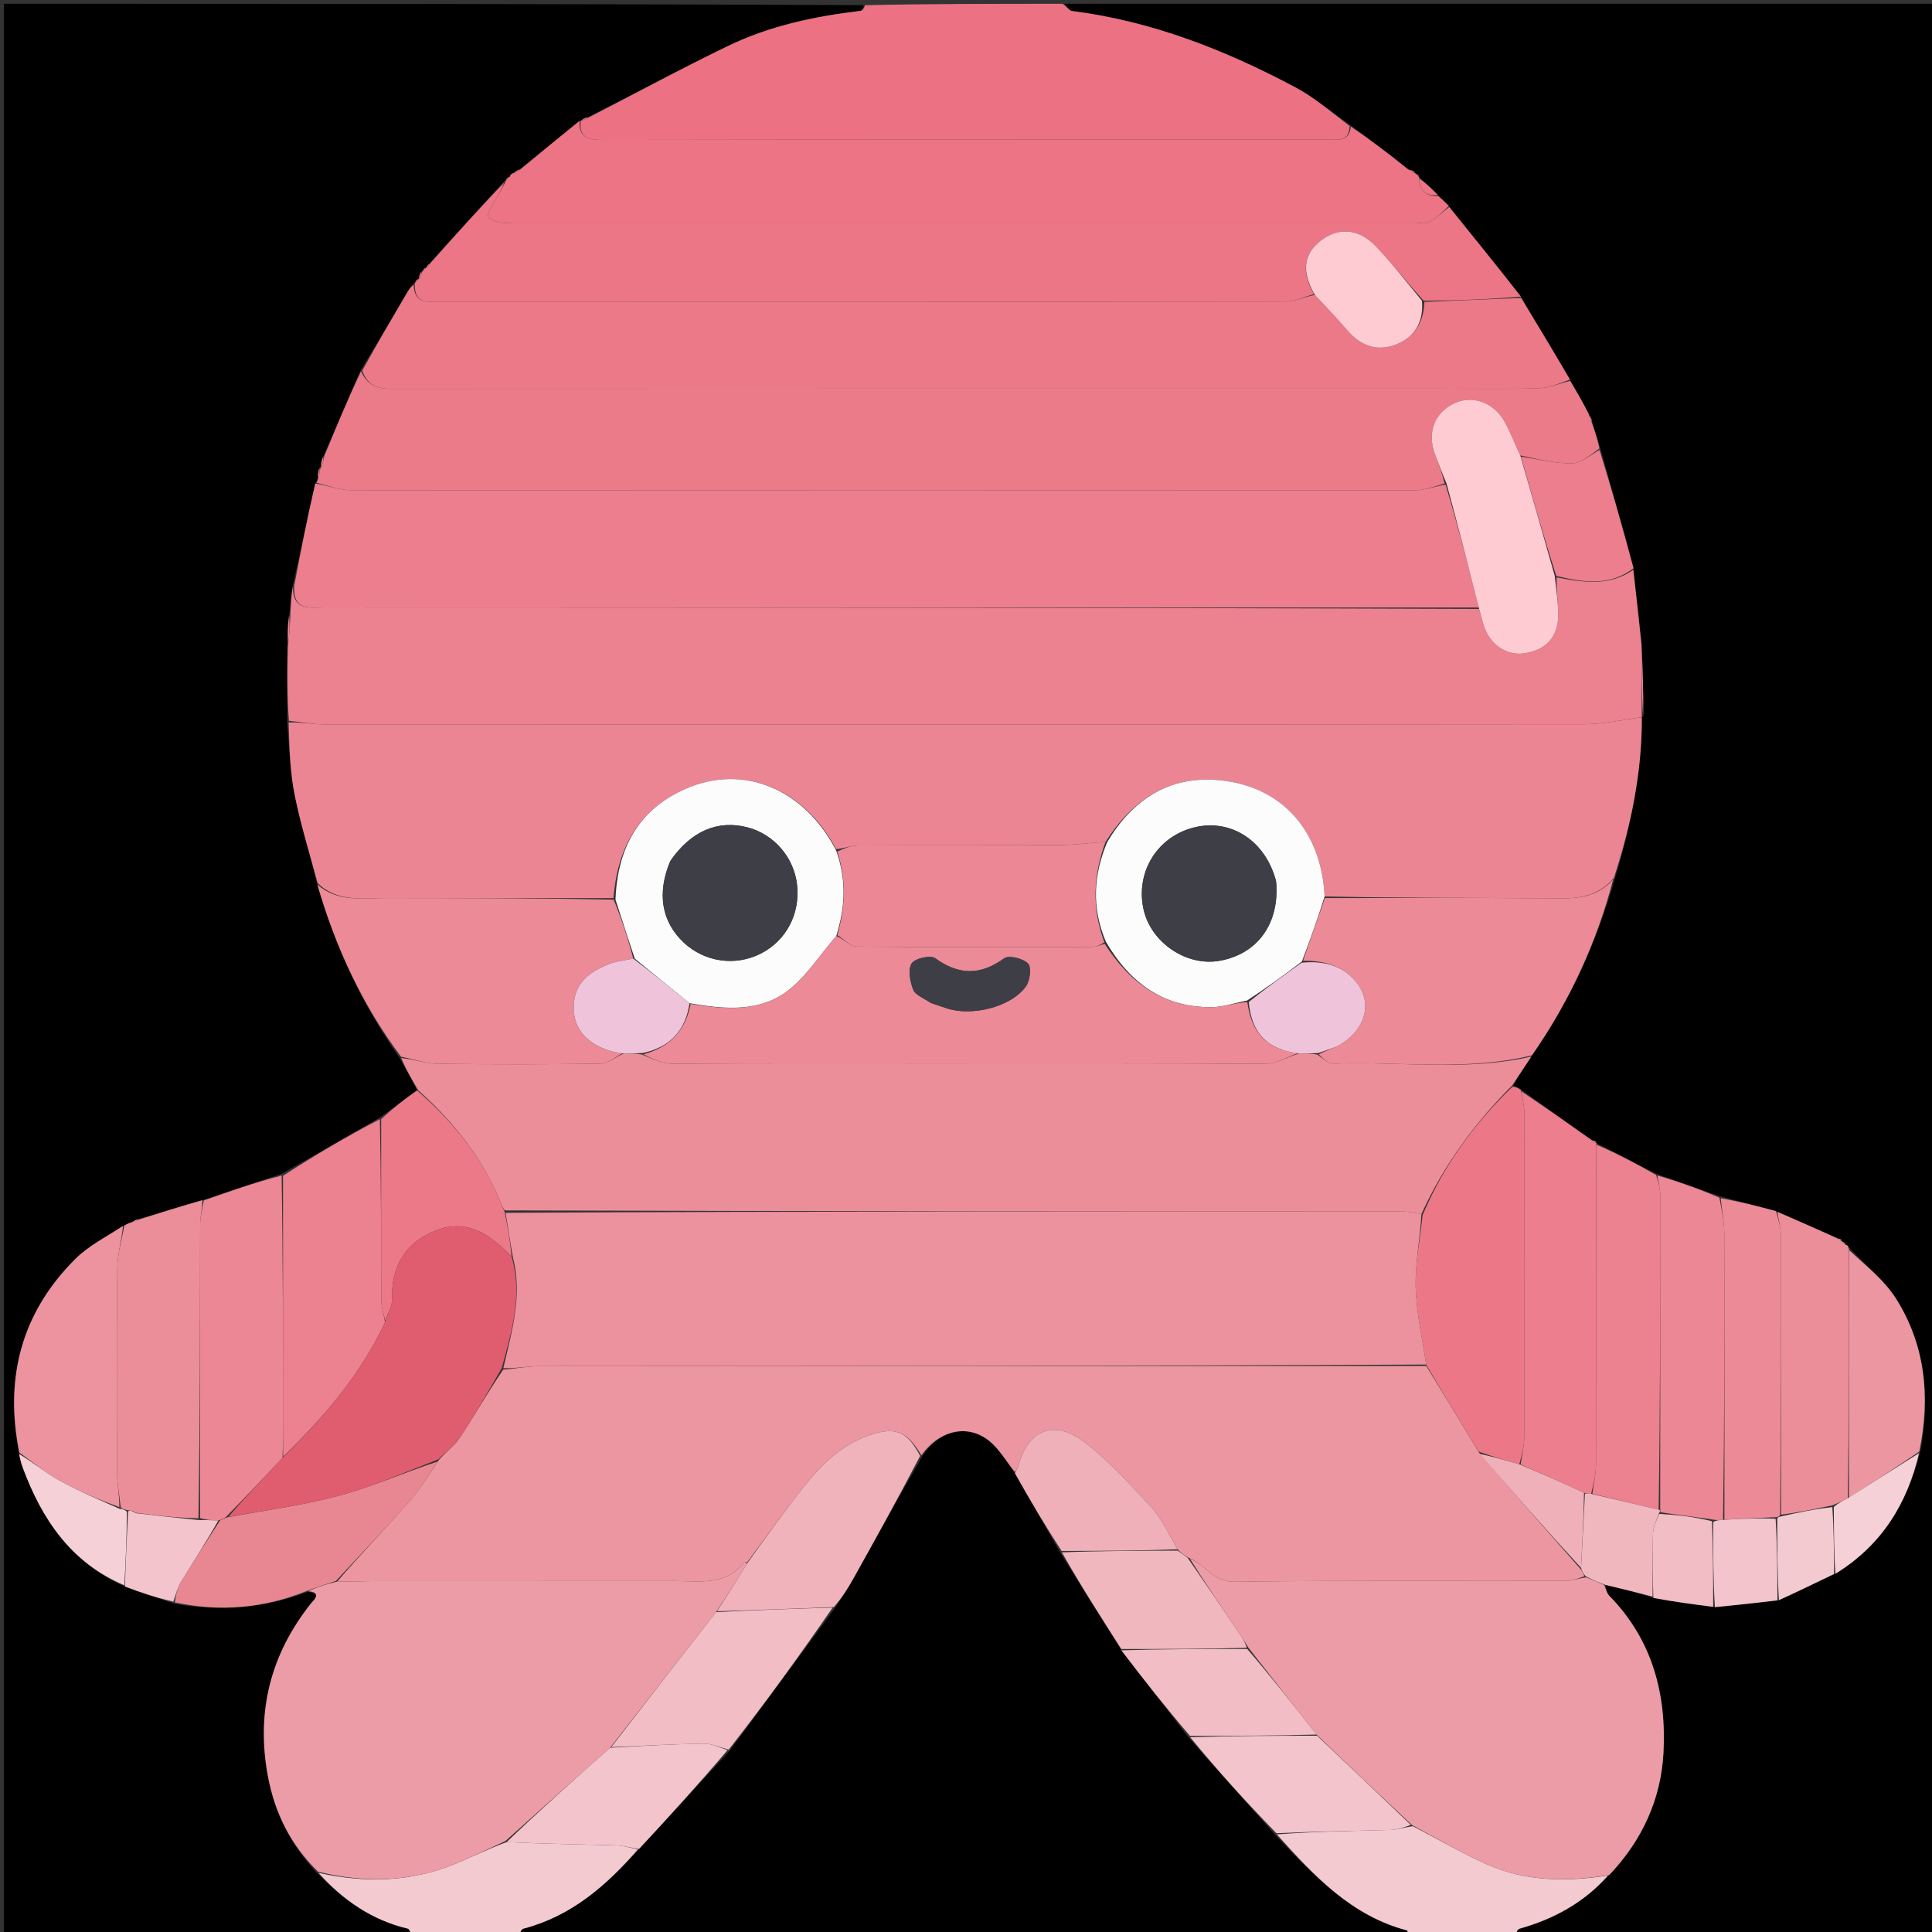 <svg version="1.1" id="Layer_1" xmlns="http://www.w3.org/2000/svg" xmlns:xlink="http://www.w3.org/1999/xlink" x="0px" y="0px"
	 width="100%" viewBox="0 0 512 512" enable-background="new 0 0 512 512" xml:space="preserve">
<rect x="0" y="0" width="512" height="512" fill="#333333" stroke="none"/>
<path fill="#000000" opacity="1" stroke="none" 
	d="
M282,1 
	C358.961,1 435.921,1 512.94,1 
	C512.94,171.667 512.94,342.333 512.94,513 
	C476.233,513 439.585,513 402.148,512.687 
	C401.826,511.938 402.223,511.255 402.77,511.101 
	C411.849,508.537 419.821,504.164 426.456,496.906 
	C435.226,487.695 440.172,476.755 440.832,464.586 
	C441.676,449.036 437.912,434.546 426.509,422.927 
	C425.799,422.203 425.571,421.007 425.504,420.023 
	C429.914,421.049 433.937,422.082 438.155,423.463 
	C443.569,424.485 448.787,425.158 454.463,425.905 
	C460.295,425.356 465.67,424.735 471.434,424.06 
	C476.564,421.711 481.303,419.414 486.4,417.06 
	C498.722,409.494 505.47,398.386 508.942,384.542 
	C511.628,370.02 510.182,356.401 502.484,344.185 
	C499.3,339.131 494.254,335.25 489.998,330.611 
	C489.764,330.098 489.506,329.949 489.064,329.685 
	C488.657,329.239 488.353,329.049 488.05,328.901 
	C488.051,328.943 488.134,328.928 488.042,328.671 
	C487.633,328.315 487.316,328.217 486.675,327.969 
	C481.238,325.594 476.125,323.369 470.656,320.967 
	C465.533,319.576 460.766,318.362 455.654,316.977 
	C449.878,314.919 444.446,313.03 438.683,310.988 
	C433.264,308.184 428.175,305.532 423.063,302.92 
	C423.04,302.96 423.127,302.93 423.037,302.677 
	C422.636,302.325 422.325,302.226 421.692,301.984 
	C415.262,297.509 409.152,293.177 402.93,288.572 
	C402.246,288.185 401.676,288.071 401.064,287.605 
	C402.624,284.834 404.227,282.416 405.985,279.679 
	C416.074,265.172 423.171,249.653 428.019,232.646 
	C432.3,218.519 435.161,204.544 435.079,190.076 
	C435.056,190.062 435.076,190.112 435.451,189.882 
	C435.569,183.386 435.312,177.119 435.031,170.402 
	C434.283,163.635 433.558,157.319 432.906,150.59 
	C430.002,139.749 427.025,129.322 424.027,118.516 
	C423.285,116.085 422.564,114.033 421.918,111.66 
	C421.682,110.841 421.371,110.343 421.035,109.488 
	C419.377,106.405 417.743,103.679 416.057,100.587 
	C411.708,93.132 407.411,86.045 403.061,78.603 
	C396.688,70.451 390.369,62.653 383.942,54.573 
	C382.935,53.509 382.038,52.726 381.006,51.641 
	C379.277,49.859 377.682,48.378 376.059,46.933 
	C376.032,46.97 376.12,46.944 376.032,46.689 
	C375.648,46.241 375.353,46.048 375.051,45.895 
	C375.044,45.935 375.121,45.909 374.991,45.617 
	C374.253,45.173 373.644,45.021 372.878,44.565 
	C367.815,40.563 362.907,36.865 357.679,33.013 
	C352.678,29.587 348.275,25.794 343.271,23.132 
	C324.657,13.234 305.21,5.592 284.089,2.912 
	C283.324,2.814 282.693,1.661 282,1 
z"/>
<path fill="#000000" opacity="1" stroke="none" 
	d="
M109,513 
	C73.019,513 37.037,513 1.028,513 
	C1.028,342.44 1.028,171.88 1.028,1 
	C76.687,1 152.375,1 228.794,1.371 
	C229.016,2.136 228.542,2.819 227.994,2.885 
	C215.914,4.319 204.057,6.818 193.075,12.116 
	C180.562,18.153 168.333,24.782 155.669,31.081 
	C154.864,31.31 154.372,31.61 153.927,31.942 
	C153.975,31.974 153.91,31.878 153.596,32.021 
	C148.171,36.396 143.061,40.628 137.637,44.912 
	C136.841,45.278 136.36,45.59 135.918,45.923 
	C135.958,45.943 135.933,45.858 135.683,45.956 
	C135.246,46.352 135.061,46.649 134.913,46.95 
	C134.951,46.953 134.943,46.878 134.688,46.966 
	C134.246,47.351 134.06,47.648 133.904,47.949 
	C133.936,47.952 133.89,47.908 133.584,48.042 
	C126.834,55.403 120.391,62.632 113.694,69.957 
	C113.251,70.353 113.062,70.653 112.913,70.954 
	C112.953,70.956 112.947,70.876 112.692,70.966 
	C112.246,71.353 112.055,71.65 111.903,71.953 
	C111.942,71.96 111.919,71.884 111.63,72.016 
	C111.185,72.753 111.028,73.358 110.913,73.964 
	C110.954,73.966 110.949,73.884 110.694,73.972 
	C110.254,74.357 110.069,74.654 109.914,74.954 
	C109.945,74.958 109.902,74.915 109.59,75.071 
	C108.787,76.048 108.288,76.863 107.804,77.687 
	C103.849,84.411 99.897,91.136 95.622,98.029 
	C92.183,105.753 89.066,113.308 85.634,121.028 
	C85.166,122.12 85.014,123.047 84.9,123.972 
	C84.938,123.971 84.925,123.895 84.61,124.054 
	C84.249,125.133 84.203,126.051 84.08,127.213 
	C83.96,127.62 83.918,127.784 83.541,128.139 
	C81.456,137.178 79.705,146.027 77.595,155.09 
	C77.144,157.834 77.053,160.364 76.604,163.113 
	C76.216,165.879 76.186,168.424 76.084,171.435 
	C76.059,178.266 76.105,184.632 76.08,191.439 
	C76.669,198.182 76.864,204.576 78.106,210.759 
	C79.68,218.596 82.105,226.262 84.09,234.393 
	C88.92,251.022 95.94,266.235 105.93,280.394 
	C107.609,283.487 109.237,286.225 110.516,288.968 
	C107.119,291.358 104.072,293.741 100.676,296.143 
	C91.887,301.153 83.448,306.146 74.63,311.072 
	C67.499,313.38 60.746,315.756 53.597,318.068 
	C47.796,319.716 42.392,321.428 36.668,323.069 
	C35.847,323.314 35.347,323.629 34.552,323.954 
	C33.818,324.252 33.38,324.54 32.581,324.896 
	C28.124,327.805 23.504,330.118 20.022,333.578 
	C5.649,347.859 1.138,365.225 5.071,385.338 
	C5.343,386.791 5.632,387.868 6.017,388.909 
	C11.112,402.666 18.842,414.154 33.117,420.452 
	C37.486,422.126 41.698,423.47 46.301,425.011 
	C58.45,427.199 69.916,426.225 81.399,421.903 
	C85.661,422.001 82.863,424.353 82.452,424.87 
	C71.696,438.395 67.842,453.598 70.976,470.59 
	C72.774,480.337 76.957,488.865 83.993,496.338 
	C90.886,503.526 98.551,508.874 108.115,511.125 
	C108.534,511.224 108.71,512.352 109,513 
z"/>
<path fill="#000000" opacity="1" stroke="none" 
	d="
M373,513 
	C294.979,513 216.958,513 138.15,512.694 
	C137.827,511.946 138.223,511.242 138.766,511.1 
	C151.425,507.788 160.732,499.67 169.361,489.983 
	C177.466,481.273 185.257,472.69 193.369,463.975 
	C202.835,451.244 211.981,438.646 221.448,425.903 
	C223.233,423.287 224.753,420.845 226.154,418.337 
	C232.16,407.584 238.13,396.811 244.438,385.911 
	C249.082,378.801 256.548,377.383 262.118,381.83 
	C264.835,383.999 266.671,387.271 268.958,390.411 
	C272.967,397.532 276.924,404.285 280.94,411.403 
	C286.385,420.18 291.771,428.592 297.174,437.35 
	C303.088,445.142 308.986,452.59 314.938,460.39 
	C322.644,469.197 330.297,477.65 338.074,486.413 
	C348.245,497.14 358.161,507.74 372.924,511.596 
	C373.062,511.632 372.979,512.513 373,513 
z"/>
<path fill="#EC7283" opacity="1" stroke="none" 
	d="
M155.981,31.153 
	C168.333,24.782 180.562,18.153 193.075,12.116 
	C204.057,6.818 215.914,4.319 227.994,2.885 
	C228.542,2.819 229.016,2.136 229.263,1.371 
	C246.354,1 263.708,1 281.531,1 
	C282.693,1.661 283.324,2.814 284.089,2.912 
	C305.21,5.592 324.657,13.234 343.271,23.132 
	C348.275,25.794 352.678,29.587 357.66,33.404 
	C357.495,37.712 354.571,36.978 352.199,36.979 
	C287.944,37.005 223.689,36.968 159.435,37.077 
	C155.456,37.083 153.393,36.13 153.91,31.878 
	C153.91,31.878 153.975,31.974 154.219,31.942 
	C154.969,31.658 155.475,31.406 155.981,31.153 
z"/>
<path fill="#F4CAD1" opacity="1" stroke="none" 
	d="
M373.469,513 
	C372.979,512.513 373.062,511.632 372.924,511.596 
	C358.161,507.74 348.245,497.14 338.385,486.129 
	C348.511,485.357 358.452,485.23 368.388,484.955 
	C370.285,484.902 372.167,484.263 374.399,483.967 
	C381.166,487.412 387.435,491.133 394.048,494.081 
	C404.325,498.663 415.195,498.702 426.138,497.027 
	C419.821,504.164 411.849,508.537 402.77,511.101 
	C402.223,511.255 401.826,511.938 401.68,512.687 
	C392.646,513 383.292,513 373.469,513 
z"/>
<path fill="#F4CAD1" opacity="1" stroke="none" 
	d="
M169.048,490.11 
	C160.732,499.67 151.425,507.788 138.766,511.1 
	C138.223,511.242 137.827,511.946 137.681,512.694 
	C128.646,513 119.292,513 109.469,513 
	C108.71,512.352 108.534,511.224 108.115,511.125 
	C98.551,508.874 90.886,503.526 84.419,496.329 
	C96.967,499.106 109.044,498.746 120.813,493.881 
	C125.255,492.044 129.568,489.896 134.255,488.179 
	C144.174,488.645 153.78,488.769 163.383,489.045 
	C165.28,489.1 167.16,489.74 169.048,490.11 
z"/>
<path fill="#EC8593" opacity="1" stroke="none" 
	d="
M84.163,234.001 
	C82.105,226.262 79.68,218.596 78.106,210.759 
	C76.864,204.576 76.669,198.182 76.492,191.459 
	C79.932,191.359 82.889,191.958 85.846,191.96 
	C197.216,192.007 308.585,192.025 419.954,191.919 
	C425.004,191.914 430.053,190.727 435.102,190.091 
	C435.161,204.544 432.3,218.519 427.682,232.704 
	C422.672,238.497 416.595,238.112 410.401,238.061 
	C390.634,237.896 370.864,237.997 351.038,237.572 
	C350.182,220.161 339.731,208.31 323.081,206.759 
	C309.831,205.525 300.117,211.892 292.979,223.122 
	C288.575,223.396 284.628,223.938 280.678,223.959 
	C262.92,224.053 245.161,223.962 227.403,224.056 
	C225.539,224.066 223.678,224.854 221.563,225.04 
	C213.101,208.915 196.866,202.344 181.629,209.073 
	C169.193,214.566 163.635,224.76 162.567,238.002 
	C142.171,238.001 122.246,238.017 102.321,237.991 
	C95.99,237.982 89.375,239.15 84.163,234.001 
z"/>
<path fill="#EC8190" opacity="1" stroke="none" 
	d="
M435.079,190.076 
	C430.053,190.727 425.004,191.914 419.954,191.919 
	C308.585,192.025 197.216,192.007 85.846,191.96 
	C82.889,191.958 79.932,191.359 76.563,191.018 
	C76.105,184.632 76.059,178.266 76.314,171.114 
	C76.732,167.849 76.847,165.372 76.962,162.894 
	C77.053,160.364 77.144,157.834 77.607,155.511 
	C77.603,161.964 82.177,160.976 85.864,160.977 
	C187.886,161.005 289.909,160.998 391.993,161.372 
	C392.417,163.013 392.776,164.28 393.143,165.544 
	C394.611,170.597 399.095,173.809 403.779,173.166 
	C409.699,172.353 413.007,168.776 412.952,162.827 
	C412.922,159.547 412.413,156.272 412.533,153.015 
	C419.783,154.387 426.586,155.407 432.833,151.002 
	C433.558,157.319 434.283,163.635 435.015,170.88 
	C435.041,177.91 435.058,184.011 435.076,190.112 
	C435.076,190.112 435.056,190.062 435.079,190.076 
z"/>
<path fill="#EC8E9A" opacity="1" stroke="none" 
	d="
M110.865,288.962 
	C109.237,286.225 107.609,283.487 106.337,280.397 
	C109.761,280.695 112.822,281.867 115.898,281.909 
	C130.367,282.109 144.842,282.104 159.31,281.87 
	C161.219,281.839 163.099,280.073 165.307,279.198 
	C167.083,279.226 168.545,279.167 170.11,279.462 
	C172.826,280.543 175.434,281.885 178.052,281.904 
	C200.998,282.07 223.947,282 246.895,282 
	C276.494,282 306.094,282.077 335.692,281.874 
	C338.466,281.855 341.227,280.068 344.307,279.192 
	C346.082,279.227 347.545,279.173 349.108,279.477 
	C350.612,280.549 352.041,281.926 353.417,281.875 
	C370.888,281.232 388.485,283.964 405.83,279.998 
	C404.227,282.416 402.624,284.834 400.726,287.676 
	C390.497,297.934 382.46,309.078 376.688,321.739 
	C374.561,321.314 372.753,321.02 370.945,321.02 
	C291.957,320.999 212.969,321.003 133.733,320.763 
	C133.293,320.069 133.095,319.619 132.909,319.165 
	C128.048,307.282 120.414,297.423 110.865,288.962 
z"/>
<path fill="#EC7B8A" opacity="1" stroke="none" 
	d="
M85.949,120.864 
	C89.066,113.308 92.183,105.753 95.685,98.397 
	C97.369,102.087 99.988,103.044 103.543,103.042 
	C196.122,102.988 288.701,103 381.279,103 
	C390.031,103 398.787,103.165 407.531,102.906 
	C410.408,102.821 413.251,101.635 416.11,100.953 
	C417.743,103.679 419.377,106.405 421.042,109.785 
	C421.331,110.952 421.587,111.467 421.843,111.981 
	C422.564,114.033 423.285,116.085 423.855,118.838 
	C421.322,120.693 418.946,122.782 416.556,122.798 
	C412.063,122.829 407.563,121.663 402.883,120.691 
	C401.399,117.516 400.273,114.549 398.757,111.796 
	C395.859,106.535 390.051,104.561 385.2,106.962 
	C380.069,109.502 378.154,114.749 380.292,120.416 
	C381.223,122.883 382.157,125.349 382.839,128.124 
	C380.052,128.955 377.516,129.932 374.979,129.934 
	C280.968,130.012 186.956,130.019 92.944,129.914 
	C89.921,129.91 86.899,128.632 83.876,127.949 
	C83.918,127.784 83.96,127.62 84.292,126.963 
	C84.696,125.611 84.81,124.753 84.925,123.895 
	C84.925,123.895 84.938,123.971 85.17,123.753 
	C85.584,122.644 85.767,121.754 85.949,120.864 
z"/>
<path fill="#EC7988" opacity="1" stroke="none" 
	d="
M416.057,100.587 
	C413.251,101.635 410.408,102.821 407.531,102.906 
	C398.787,103.165 390.031,103 381.279,103 
	C288.701,103 196.122,102.988 103.543,103.042 
	C99.988,103.044 97.369,102.087 96.007,98.229 
	C99.897,91.136 103.849,84.411 107.804,77.687 
	C108.288,76.863 108.787,76.048 109.62,75.486 
	C109.798,80.371 113.054,80.007 116.123,80.006 
	C190.995,79.998 265.867,80.02 340.738,79.914 
	C343.229,79.91 345.719,78.632 348.454,78.159 
	C351.482,81.415 354.349,84.388 357.029,87.522 
	C360.531,91.618 364.864,93.257 369.883,91.334 
	C374.855,89.429 377.314,85.468 377.46,80 
	C386.325,79.653 394.72,79.305 403.115,78.957 
	C407.411,86.045 411.708,93.132 416.057,100.587 
z"/>
<path fill="#EC9CA7" opacity="1" stroke="none" 
	d="
M426.456,496.906 
	C415.195,498.702 404.325,498.663 394.048,494.081 
	C387.435,491.133 381.166,487.412 374.226,483.685 
	C365.484,475.547 357.26,467.763 348.89,459.672 
	C342.833,451.91 336.921,444.453 330.867,436.686 
	C330.002,435.271 329.293,434.156 328.553,433.062 
	C324.031,426.376 319.502,419.694 315.321,413.056 
	C319.639,414.729 321.514,419.262 327.059,419.186 
	C356.32,418.789 385.588,419.018 414.854,418.955 
	C416.588,418.951 418.32,418.297 420.395,418.005 
	C422.198,418.72 423.658,419.375 425.118,420.03 
	C425.571,421.007 425.799,422.203 426.509,422.927 
	C437.912,434.546 441.676,449.036 440.832,464.586 
	C440.172,476.755 435.226,487.695 426.456,496.906 
z"/>
<path fill="#EC7686" opacity="1" stroke="none" 
	d="
M403.061,78.603 
	C394.72,79.305 386.325,79.653 377.296,79.698 
	C372.64,74.64 368.843,69.667 364.534,65.186 
	C359.977,60.449 354.489,60.204 349.882,63.874 
	C345.42,67.429 344.874,72.023 348.209,77.948 
	C345.719,78.632 343.229,79.91 340.738,79.914 
	C265.867,80.02 190.995,79.998 116.123,80.006 
	C113.054,80.007 109.798,80.371 109.931,75.329 
	C109.902,74.915 109.945,74.958 110.143,74.833 
	C110.544,74.433 110.747,74.159 110.949,73.884 
	C110.949,73.884 110.954,73.966 111.165,73.785 
	C111.557,73.03 111.738,72.457 111.919,71.884 
	C111.919,71.884 111.942,71.96 112.136,71.834 
	C112.536,71.43 112.742,71.153 112.947,70.876 
	C112.947,70.876 112.953,70.956 113.145,70.829 
	C113.541,70.421 113.744,70.141 113.948,69.86 
	C120.391,62.632 126.834,55.403 133.603,48.417 
	C132.847,50.415 131.706,52.136 130.706,53.936 
	C130.096,55.034 129.152,56.389 129.395,57.373 
	C129.579,58.121 131.35,58.662 132.5,58.935 
	C133.604,59.198 134.818,59 135.984,59 
	C215.75,59 295.515,59 375.281,59 
	C376.447,59 377.852,59.413 378.729,58.909 
	C380.645,57.805 382.293,56.235 384.051,54.855 
	C390.369,62.653 396.688,70.451 403.061,78.603 
z"/>
<path fill="#EC7485" opacity="1" stroke="none" 
	d="
M383.942,54.573 
	C382.293,56.235 380.645,57.805 378.729,58.909 
	C377.852,59.413 376.447,59 375.281,59 
	C295.515,59 215.75,59 135.984,59 
	C134.818,59 133.604,59.198 132.5,58.935 
	C131.35,58.662 129.579,58.121 129.395,57.373 
	C129.152,56.389 130.096,55.034 130.706,53.936 
	C131.706,52.136 132.847,50.415 133.909,48.284 
	C133.89,47.908 133.936,47.952 134.135,47.829 
	C134.537,47.43 134.74,47.154 134.943,46.878 
	C134.943,46.878 134.951,46.953 135.144,46.827 
	C135.536,46.419 135.735,46.138 135.933,45.858 
	C135.933,45.858 135.958,45.943 136.228,45.911 
	C136.983,45.539 137.467,45.199 137.951,44.86 
	C143.061,40.628 148.171,36.396 153.596,32.021 
	C153.393,36.13 155.456,37.083 159.435,37.077 
	C223.689,36.968 287.944,37.005 352.199,36.979 
	C354.571,36.978 357.495,37.712 357.981,33.558 
	C362.907,36.865 367.815,40.563 373.059,44.816 
	C373.971,45.551 374.546,45.73 375.121,45.909 
	C375.121,45.909 375.044,45.935 375.168,46.13 
	C375.569,46.531 375.844,46.738 376.12,46.944 
	C376.12,46.944 376.032,46.97 376.045,47.314 
	C376.283,50.827 378.14,52.063 381.14,51.943 
	C382.038,52.726 382.935,53.509 383.942,54.573 
z"/>
<path fill="#EC8A97" opacity="1" stroke="none" 
	d="
M405.985,279.679 
	C388.485,283.964 370.888,281.232 353.417,281.875 
	C352.041,281.926 350.612,280.549 349.478,279.421 
	C351.731,278.194 353.899,277.667 355.665,276.521 
	C362.178,272.299 363.701,265.25 359.186,259.988 
	C355.555,255.756 350.616,254.553 345.301,254.617 
	C347.294,248.86 349.195,243.428 351.096,237.995 
	C370.864,237.997 390.634,237.896 410.401,238.061 
	C416.595,238.112 422.672,238.497 427.505,233.058 
	C423.171,249.653 416.074,265.172 405.985,279.679 
z"/>
<path fill="#EC7887" opacity="1" stroke="none" 
	d="
M377.007,322.007 
	C382.46,309.078 390.497,297.934 400.768,288.029 
	C401.676,288.071 402.246,288.185 403.072,288.973 
	C403.551,291.444 403.969,293.24 403.971,295.036 
	C404.012,323.609 404.025,352.182 403.956,380.755 
	C403.95,383.206 403.324,385.655 402.616,388.037 
	C398.83,386.973 395.413,385.976 391.842,384.683 
	C387.118,376.926 382.55,369.465 377.932,361.616 
	C376.918,354.548 375.334,347.883 375.168,341.183 
	C375.01,334.81 376.334,328.401 377.007,322.007 
z"/>
<path fill="#EC7E8D" opacity="1" stroke="none" 
	d="
M402.985,388.105 
	C403.324,385.655 403.95,383.206 403.956,380.755 
	C404.025,352.182 404.012,323.609 403.971,295.036 
	C403.969,293.24 403.551,291.444 403.185,289.247 
	C409.152,293.177 415.262,297.509 421.838,302.168 
	C422.54,302.714 422.814,302.858 423.127,302.93 
	C423.127,302.93 423.04,302.96 423.039,303.396 
	C423.025,331.899 423.039,359.966 422.956,388.033 
	C422.949,390.647 422.329,393.26 421.664,395.886 
	C420.898,395.872 420.461,395.846 419.782,395.58 
	C414.022,392.928 408.504,390.517 402.985,388.105 
z"/>
<path fill="#EC8190" opacity="1" stroke="none" 
	d="
M421.993,395.873 
	C422.329,393.26 422.949,390.647 422.956,388.033 
	C423.039,359.966 423.025,331.899 423.062,303.356 
	C428.175,305.532 433.264,308.184 438.86,311.358 
	C439.578,313.51 439.971,315.14 439.973,316.77 
	C440.002,344.54 439.984,372.311 439.557,400.066 
	C433.424,398.657 427.708,397.265 421.993,395.873 
z"/>
<path fill="#EC8795" opacity="1" stroke="none" 
	d="
M439.975,400.082 
	C439.984,372.311 440.002,344.54 439.973,316.77 
	C439.971,315.14 439.578,313.51 439.19,311.51 
	C444.446,313.03 449.878,314.919 455.658,317.396 
	C456.338,320.939 456.948,323.894 456.956,326.851 
	C457.03,352.135 456.994,377.419 456.625,402.774 
	C455.515,402.863 454.772,402.881 453.703,402.664 
	C448.925,401.947 444.474,401.465 440.009,400.758 
	C439.995,400.533 439.975,400.082 439.975,400.082 
z"/>
<path fill="#EC8E9A" opacity="1" stroke="none" 
	d="
M471.012,321.144 
	C476.125,323.369 481.238,325.594 486.821,328.157 
	C487.535,328.713 487.815,328.857 488.134,328.928 
	C488.134,328.928 488.051,328.943 488.178,329.136 
	C488.592,329.533 488.88,329.737 489.167,329.941 
	C489.506,329.949 489.764,330.098 489.983,331.09 
	C490.009,353.485 489.994,375.176 489.691,397.027 
	C488.258,397.76 487.114,398.333 485.573,398.93 
	C480.781,399.919 476.385,400.884 471.992,401.39 
	C471.996,376.441 472.022,351.951 471.956,327.461 
	C471.95,325.355 471.341,323.249 471.012,321.144 
z"/>
<path fill="#EC8A97" opacity="1" stroke="none" 
	d="
M470.656,320.967 
	C471.341,323.249 471.95,325.355 471.956,327.461 
	C472.022,351.951 471.996,376.441 471.748,401.457 
	C471.338,402.021 471.174,402.059 470.579,402.073 
	C465.763,402.267 461.377,402.485 456.991,402.703 
	C456.994,377.419 457.03,352.135 456.956,326.851 
	C456.948,323.894 456.338,320.939 456.003,317.565 
	C460.766,318.362 465.533,319.576 470.656,320.967 
z"/>
<path fill="#EC96A1" opacity="1" stroke="none" 
	d="
M489.979,396.867 
	C489.994,375.176 490.009,353.485 490.039,331.315 
	C494.254,335.25 499.3,339.131 502.484,344.185 
	C510.182,356.401 511.628,370.02 508.634,384.675 
	C502.161,389.11 496.07,392.988 489.979,396.867 
z"/>
<path fill="#EC7E8D" opacity="1" stroke="none" 
	d="
M403.065,120.995 
	C407.563,121.663 412.063,122.829 416.556,122.798 
	C418.946,122.782 421.322,120.693 423.876,119.217 
	C427.025,129.322 430.002,139.749 432.906,150.59 
	C426.586,155.407 419.783,154.387 412.429,152.631 
	C408.963,141.816 406.014,131.406 403.065,120.995 
z"/>
<path fill="#F1B7BF" opacity="1" stroke="none" 
	d="
M439.557,400.066 
	C439.975,400.082 439.995,400.533 439.675,400.973 
	C438.903,403.078 438.115,404.732 438.062,406.409 
	C437.886,411.973 437.973,417.546 437.96,423.115 
	C433.937,422.082 429.914,421.049 425.504,420.023 
	C423.658,419.375 422.198,418.72 420.268,417.757 
	C419.537,416.959 419.274,416.467 419.009,415.511 
	C419.345,408.637 419.684,402.228 420.023,395.82 
	C420.461,395.846 420.898,395.872 421.664,395.886 
	C427.708,397.265 433.424,398.657 439.557,400.066 
z"/>
<path fill="#F2BDC5" opacity="1" stroke="none" 
	d="
M438.155,423.463 
	C437.973,417.546 437.886,411.973 438.062,406.409 
	C438.115,404.732 438.903,403.078 439.688,401.198 
	C444.474,401.465 448.925,401.947 453.694,403.143 
	C454.008,411.182 454.006,418.507 454.004,425.832 
	C448.787,425.158 443.569,424.485 438.155,423.463 
z"/>
<path fill="#F3C4CC" opacity="1" stroke="none" 
	d="
M454.463,425.905 
	C454.006,418.507 454.008,411.182 454.019,403.378 
	C454.772,402.881 455.515,402.863 456.625,402.774 
	C461.377,402.485 465.763,402.267 470.558,402.485 
	C470.992,409.985 471.018,417.049 471.044,424.113 
	C465.67,424.735 460.295,425.356 454.463,425.905 
z"/>
<path fill="#F4CAD1" opacity="1" stroke="none" 
	d="
M471.434,424.06 
	C471.018,417.049 470.992,409.985 470.988,402.509 
	C471.174,402.059 471.338,402.021 471.746,401.917 
	C476.385,400.884 480.781,399.919 485.582,399.407 
	C486.006,405.613 486.024,411.365 486.042,417.117 
	C481.303,419.414 476.564,421.711 471.434,424.06 
z"/>
<path fill="#F6D0D7" opacity="1" stroke="none" 
	d="
M486.4,417.06 
	C486.024,411.365 486.006,405.613 485.979,399.384 
	C487.114,398.333 488.258,397.76 489.691,397.027 
	C496.07,392.988 502.161,389.11 508.56,385.099 
	C505.47,398.386 498.722,409.494 486.4,417.06 
z"/>
<path fill="#EC8593" opacity="1" stroke="none" 
	d="
M435.451,189.882 
	C435.058,184.011 435.041,177.91 435.039,171.331 
	C435.312,177.119 435.569,183.386 435.451,189.882 
z"/>
<path fill="#EC7686" opacity="1" stroke="none" 
	d="
M381.006,51.641 
	C378.14,52.063 376.283,50.827 376.072,47.277 
	C377.682,48.378 379.277,49.859 381.006,51.641 
z"/>
<path fill="#EC7686" opacity="1" stroke="none" 
	d="
M374.991,45.617 
	C374.546,45.73 373.971,45.551 373.215,45.12 
	C373.644,45.021 374.253,45.173 374.991,45.617 
z"/>
<path fill="#EC7E8D" opacity="1" stroke="none" 
	d="
M421.918,111.66 
	C421.587,111.467 421.331,110.952 421.067,110.141 
	C421.371,110.343 421.682,110.841 421.918,111.66 
z"/>
<path fill="#EC8190" opacity="1" stroke="none" 
	d="
M423.037,302.677 
	C422.814,302.858 422.54,302.714 422.159,302.312 
	C422.325,302.226 422.636,302.325 423.037,302.677 
z"/>
<path fill="#EC96A1" opacity="1" stroke="none" 
	d="
M488.042,328.671 
	C487.815,328.857 487.535,328.713 487.145,328.307 
	C487.316,328.217 487.633,328.315 488.042,328.671 
z"/>
<path fill="#EC96A1" opacity="1" stroke="none" 
	d="
M489.064,329.685 
	C488.88,329.737 488.592,329.533 488.177,329.094 
	C488.353,329.049 488.657,329.239 489.064,329.685 
z"/>
<path fill="#EC7686" opacity="1" stroke="none" 
	d="
M376.032,46.689 
	C375.844,46.738 375.569,46.531 375.176,46.089 
	C375.353,46.048 375.648,46.241 376.032,46.689 
z"/>
<path fill="#EC7E8D" opacity="1" stroke="none" 
	d="
M83.541,128.139 
	C86.899,128.632 89.921,129.91 92.944,129.914 
	C186.956,130.019 280.968,130.012 374.979,129.934 
	C377.516,129.932 380.052,128.955 383.084,128.401 
	C386.364,139.246 389.147,150.121 391.931,160.997 
	C289.909,160.998 187.886,161.005 85.864,160.977 
	C82.177,160.976 77.603,161.964 77.967,155.297 
	C79.705,146.027 81.456,137.178 83.541,128.139 
z"/>
<path fill="#EC9CA7" opacity="1" stroke="none" 
	d="
M133.94,487.89 
	C129.568,489.896 125.255,492.044 120.813,493.881 
	C109.044,498.746 96.967,499.106 84.281,496.016 
	C76.957,488.865 72.774,480.337 70.976,470.59 
	C67.842,453.598 71.696,438.395 82.452,424.87 
	C82.863,424.353 85.661,422.001 81.664,421.681 
	C84.049,420.589 86.521,419.791 89.342,419.149 
	C92.951,419.203 96.211,419.016 99.471,419.013 
	C125.9,418.989 152.328,419.013 178.756,418.99 
	C185.258,418.985 192.141,420.322 197.071,414.202 
	C197.227,414.008 197.703,414.072 197.972,414.361 
	C195.281,418.807 192.647,422.907 189.759,427.223 
	C180.335,439.292 171.166,451.146 161.705,463.161 
	C152.256,471.511 143.098,479.701 133.94,487.89 
z"/>
<path fill="#EC8A97" opacity="1" stroke="none" 
	d="
M164.993,279.111 
	C163.099,280.073 161.219,281.839 159.31,281.87 
	C144.842,282.104 130.367,282.109 115.898,281.909 
	C112.822,281.867 109.761,280.695 106.285,280.041 
	C95.94,266.235 88.92,251.022 84.09,234.393 
	C89.375,239.15 95.99,237.982 102.321,237.991 
	C122.246,238.017 142.171,238.001 162.64,238.412 
	C164.862,243.894 166.539,248.965 167.803,254.031 
	C165.303,254.533 163.116,254.796 161.147,255.595 
	C156.326,257.548 152.359,260.398 152.051,266.261 
	C151.684,273.253 156.583,278.106 164.993,279.111 
z"/>
<path fill="#EC8795" opacity="1" stroke="none" 
	d="
M53.994,318.132 
	C60.746,315.756 67.499,313.38 74.628,311.532 
	C75.003,333.805 75,355.551 75.001,377.298 
	C75.002,380.22 75.02,383.142 74.869,386.351 
	C69.815,391.755 64.924,396.873 59.804,402.087 
	C59.15,402.442 58.726,402.699 57.851,402.944 
	C55.941,402.871 54.482,402.81 53.017,402.297 
	C53.008,376.043 52.981,350.243 53.043,324.443 
	C53.048,322.339 53.663,320.236 53.994,318.132 
z"/>
<path fill="#EC8190" opacity="1" stroke="none" 
	d="
M75.031,386.064 
	C75.02,383.142 75.002,380.22 75.001,377.298 
	C75,355.551 75.003,333.805 75.007,311.599 
	C83.448,306.146 91.887,301.153 100.67,296.603 
	C101.009,312.975 100.972,328.904 101.048,344.832 
	C101.056,346.557 101.717,348.279 102.043,350.374 
	C95.511,364.423 85.74,375.603 75.031,386.064 
z"/>
<path fill="#EC8E9A" opacity="1" stroke="none" 
	d="
M53.597,318.068 
	C53.663,320.236 53.048,322.339 53.043,324.443 
	C52.981,350.243 53.008,376.043 52.589,402.362 
	C46.741,402.252 41.315,401.623 35.814,400.867 
	C35.624,400.573 35.465,400.475 34.937,400.372 
	C34.387,400.278 34.165,400.259 33.62,400.175 
	C32.871,400.019 32.444,399.928 31.992,399.426 
	C31.646,396.236 31.056,393.458 31.043,390.678 
	C30.959,372.441 30.894,354.202 31.088,335.966 
	C31.127,332.247 32.294,328.54 32.941,324.828 
	C33.38,324.54 33.818,324.252 34.85,323.945 
	C35.958,323.665 36.473,323.402 36.988,323.14 
	C42.392,321.428 47.796,319.716 53.597,318.068 
z"/>
<path fill="#EC939F" opacity="1" stroke="none" 
	d="
M32.581,324.896 
	C32.294,328.54 31.127,332.247 31.088,335.966 
	C30.894,354.202 30.959,372.441 31.043,390.678 
	C31.056,393.458 31.646,396.236 31.627,399.422 
	C26.054,397.345 20.687,395.103 15.636,392.295 
	C11.921,390.229 8.619,387.422 5.133,384.945 
	C1.138,365.225 5.649,347.859 20.022,333.578 
	C23.504,330.118 28.124,327.805 32.581,324.896 
z"/>
<path fill="#E88792" opacity="1" stroke="none" 
	d="
M58.301,402.957 
	C58.726,402.699 59.15,402.442 60.247,402.098 
	C70.612,400.177 80.459,398.911 89.953,396.34 
	C98.826,393.938 107.324,390.152 115.948,387.328 
	C113.434,391.126 111.226,394.808 108.429,397.967 
	C102.105,405.113 95.49,412 88.994,418.993 
	C86.521,419.791 84.049,420.589 81.311,421.609 
	C69.916,426.225 58.45,427.199 46.325,424.646 
	C46.626,422.418 47.074,420.615 48.001,419.108 
	C51.347,413.671 54.855,408.333 58.301,402.957 
z"/>
<path fill="#EC7988" opacity="1" stroke="none" 
	d="
M102.076,350.002 
	C101.717,348.279 101.056,346.557 101.048,344.832 
	C100.972,328.904 101.009,312.975 101.019,296.585 
	C104.072,293.741 107.119,291.358 110.516,288.968 
	C120.414,297.423 128.048,307.282 132.909,319.165 
	C133.095,319.619 133.293,320.069 133.744,321.172 
	C134.633,325.577 135.264,329.33 135.577,332.988 
	C129.899,327.107 123.796,322.881 115.555,326.072 
	C107.367,329.242 103.638,335.591 103.884,344.446 
	C103.935,346.28 102.712,348.149 102.076,350.002 
z"/>
<path fill="#F6D0D7" opacity="1" stroke="none" 
	d="
M5.071,385.338 
	C8.619,387.422 11.921,390.229 15.636,392.295 
	C20.687,395.103 26.054,397.345 31.651,399.833 
	C32.444,399.928 32.871,400.019 33.616,400.572 
	C33.609,407.397 33.286,413.76 32.962,420.123 
	C18.842,414.154 11.112,402.666 6.017,388.909 
	C5.632,387.868 5.343,386.791 5.071,385.338 
z"/>
<path fill="#F3C4CC" opacity="1" stroke="none" 
	d="
M33.117,420.452 
	C33.286,413.76 33.609,407.397 33.937,400.637 
	C34.165,400.259 34.387,400.278 35.022,400.475 
	C35.574,400.781 35.726,400.895 35.889,400.994 
	C41.315,401.623 46.741,402.252 52.595,402.815 
	C54.482,402.81 55.941,402.871 57.851,402.944 
	C54.855,408.333 51.347,413.671 48.001,419.108 
	C47.074,420.615 46.626,422.418 45.935,424.449 
	C41.698,423.47 37.486,422.126 33.117,420.452 
z"/>
<path fill="#EC8593" opacity="1" stroke="none" 
	d="
M76.604,163.113 
	C76.847,165.372 76.732,167.849 76.387,170.648 
	C76.186,168.424 76.216,165.879 76.604,163.113 
z"/>
<path fill="#EC7E8D" opacity="1" stroke="none" 
	d="
M84.61,124.054 
	C84.81,124.753 84.696,125.611 84.369,126.72 
	C84.203,126.051 84.249,125.133 84.61,124.054 
z"/>
<path fill="#EC7E8D" opacity="1" stroke="none" 
	d="
M85.634,121.028 
	C85.767,121.754 85.584,122.644 85.132,123.754 
	C85.014,123.047 85.166,122.12 85.634,121.028 
z"/>
<path fill="#EC7988" opacity="1" stroke="none" 
	d="
M111.63,72.016 
	C111.738,72.457 111.557,73.03 111.123,73.783 
	C111.028,73.358 111.185,72.753 111.63,72.016 
z"/>
<path fill="#EC939F" opacity="1" stroke="none" 
	d="
M36.668,323.069 
	C36.473,323.402 35.958,323.665 35.145,323.936 
	C35.347,323.629 35.847,323.314 36.668,323.069 
z"/>
<path fill="#EC7686" opacity="1" stroke="none" 
	d="
M137.637,44.912 
	C137.467,45.199 136.983,45.539 136.189,45.891 
	C136.36,45.59 136.841,45.278 137.637,44.912 
z"/>
<path fill="#EC7485" opacity="1" stroke="none" 
	d="
M155.669,31.081 
	C155.475,31.406 154.969,31.658 154.171,31.91 
	C154.372,31.61 154.864,31.31 155.669,31.081 
z"/>
<path fill="#EC7988" opacity="1" stroke="none" 
	d="
M110.694,73.972 
	C110.747,74.159 110.544,74.433 110.113,74.83 
	C110.069,74.654 110.254,74.357 110.694,73.972 
z"/>
<path fill="#EC7686" opacity="1" stroke="none" 
	d="
M135.683,45.956 
	C135.735,46.138 135.536,46.419 135.106,46.824 
	C135.061,46.649 135.246,46.352 135.683,45.956 
z"/>
<path fill="#EC7988" opacity="1" stroke="none" 
	d="
M112.692,70.966 
	C112.742,71.153 112.536,71.43 112.097,71.827 
	C112.055,71.65 112.246,71.353 112.692,70.966 
z"/>
<path fill="#EC7988" opacity="1" stroke="none" 
	d="
M113.694,69.957 
	C113.744,70.141 113.541,70.421 113.105,70.827 
	C113.062,70.653 113.251,70.353 113.694,69.957 
z"/>
<path fill="#EC7686" opacity="1" stroke="none" 
	d="
M134.688,46.966 
	C134.74,47.154 134.537,47.43 134.104,47.825 
	C134.06,47.648 134.246,47.351 134.688,46.966 
z"/>
<path fill="#EC96A1" opacity="1" stroke="none" 
	d="
M89.342,419.149 
	C95.49,412 102.105,405.113 108.429,397.967 
	C111.226,394.808 113.434,391.126 116.161,387.075 
	C118.273,384.64 120.519,383.063 121.921,380.932 
	C125.775,375.07 129.275,368.976 133.348,362.977 
	C136.908,362.654 140.034,362.044 143.161,362.041 
	C221.434,361.99 299.708,362.003 377.981,362.004 
	C382.55,369.465 387.118,376.926 391.988,384.992 
	C401.197,395.724 410.104,405.85 419.012,415.976 
	C419.274,416.467 419.537,416.959 419.926,417.697 
	C418.32,418.297 416.588,418.951 414.854,418.955 
	C385.588,419.018 356.32,418.789 327.059,419.186 
	C321.514,419.262 319.639,414.729 315.08,412.87 
	C313.693,412.071 312.894,411.502 312.062,410.574 
	C309.75,406.591 307.932,402.545 305.09,399.434 
	C299.54,393.356 293.915,387.148 287.407,382.194 
	C279.18,375.93 272.261,378.965 269.774,388.856 
	C269.663,389.297 269.203,389.65 268.905,390.044 
	C266.671,387.271 264.835,383.999 262.118,381.83 
	C256.548,377.383 249.082,378.801 244.175,385.684 
	C240.602,379.703 237.731,378.178 231.623,379.955 
	C223.816,382.227 218.113,387.612 213.211,393.761 
	C207.954,400.355 203.074,407.252 198.03,414.016 
	C197.703,414.072 197.227,414.008 197.071,414.202 
	C192.141,420.322 185.258,418.985 178.756,418.99 
	C152.328,419.013 125.9,418.989 99.471,419.013 
	C96.211,419.016 92.951,419.203 89.342,419.149 
z"/>
<path fill="#F0B2BB" opacity="1" stroke="none" 
	d="
M197.972,414.361 
	C203.074,407.252 207.954,400.355 213.211,393.761 
	C218.113,387.612 223.816,382.227 231.623,379.955 
	C237.731,378.178 240.602,379.703 243.851,385.818 
	C238.13,396.811 232.16,407.584 226.154,418.337 
	C224.753,420.845 223.233,423.287 220.971,425.891 
	C210.121,426.351 200.067,426.679 190.013,427.008 
	C192.647,422.907 195.281,418.807 197.972,414.361 
z"/>
<path fill="#F2BDC5" opacity="1" stroke="none" 
	d="
M189.759,427.223 
	C200.067,426.679 210.121,426.351 220.651,426.035 
	C211.981,438.646 202.835,451.244 193.116,463.675 
	C190.527,463.006 188.504,462.046 186.498,462.081 
	C178.328,462.221 170.164,462.666 161.997,462.999 
	C171.166,451.146 180.335,439.292 189.759,427.223 
z"/>
<path fill="#F3C4CC" opacity="1" stroke="none" 
	d="
M349.035,459.978 
	C357.26,467.763 365.484,475.547 373.882,483.614 
	C372.167,484.263 370.285,484.902 368.388,484.955 
	C358.452,485.23 348.511,485.357 338.262,485.82 
	C330.297,477.65 322.644,469.197 315.414,460.381 
	C326.903,460.005 337.969,459.992 349.035,459.978 
z"/>
<path fill="#F3C4CC" opacity="1" stroke="none" 
	d="
M161.705,463.161 
	C170.164,462.666 178.328,462.221 186.498,462.081 
	C188.504,462.046 190.527,463.006 192.796,463.808 
	C185.257,472.69 177.466,481.273 169.361,489.983 
	C167.16,489.74 165.28,489.1 163.383,489.045 
	C153.78,488.769 144.174,488.645 134.255,488.179 
	C143.098,479.701 152.256,471.511 161.705,463.161 
z"/>
<path fill="#F1B7BF" opacity="1" stroke="none" 
	d="
M312.094,410.934 
	C312.894,411.502 313.693,412.071 314.734,412.825 
	C319.502,419.694 324.031,426.376 328.553,433.062 
	C329.293,434.156 330.002,435.271 330.397,436.688 
	C319.099,437.001 308.128,437.003 297.158,437.005 
	C291.771,428.592 286.385,420.18 281.416,411.392 
	C291.92,410.99 302.007,410.962 312.094,410.934 
z"/>
<path fill="#EFB0B9" opacity="1" stroke="none" 
	d="
M312.062,410.574 
	C302.007,410.962 291.92,410.99 281.357,411.028 
	C276.924,404.285 272.967,397.532 268.958,390.411 
	C269.203,389.65 269.663,389.297 269.774,388.856 
	C272.261,378.965 279.18,375.93 287.407,382.194 
	C293.915,387.148 299.54,393.356 305.09,399.434 
	C307.932,402.545 309.75,406.591 312.062,410.574 
z"/>
<path fill="#F2BDC5" opacity="1" stroke="none" 
	d="
M297.174,437.35 
	C308.128,437.003 319.099,437.001 330.539,436.998 
	C336.921,444.453 342.833,451.91 348.89,459.672 
	C337.969,459.992 326.903,460.005 315.361,460.028 
	C308.986,452.59 303.088,445.142 297.174,437.35 
z"/>
<path fill="#FDFCFC" opacity="1" stroke="none" 
	d="
M168.216,254.036 
	C166.539,248.965 164.862,243.894 163.111,238.413 
	C163.635,224.76 169.193,214.566 181.629,209.073 
	C196.866,202.344 213.101,208.915 221.609,225.427 
	C224.413,233.31 223.954,240.564 221.626,248.038 
	C217.461,252.868 214.115,258.133 209.552,261.939 
	C201.798,268.406 192.323,267.522 182.733,265.863 
	C177.7,261.802 172.958,257.919 168.216,254.036 
M177.563,228.301 
	C174.035,236.728 175.311,244.268 181.201,249.795 
	C186.711,254.965 194.841,256.136 201.577,252.73 
	C208.313,249.325 212.062,242.271 211.238,234.556 
	C210.461,227.276 205.154,221.098 198.101,219.26 
	C190.277,217.222 183.179,220.176 177.563,228.301 
z"/>
<path fill="#FDFCFC" opacity="1" stroke="none" 
	d="
M351.038,237.572 
	C349.195,243.428 347.294,248.86 345.012,254.812 
	C340.042,258.605 335.454,261.879 330.484,265.161 
	C327.212,265.771 324.331,266.835 321.43,266.895 
	C308.534,267.162 299.546,260.641 293.071,249.563 
	C289.211,240.442 289.805,231.771 293.436,223.151 
	C300.117,211.892 309.831,205.525 323.081,206.759 
	C339.731,208.31 350.182,220.161 351.038,237.572 
M338.15,233.388 
	C335.263,222.424 325.602,216.505 315.536,219.532 
	C306.261,222.321 300.92,231.538 303.067,241.051 
	C305.034,249.764 314.328,256.098 323.021,254.649 
	C333.141,252.962 339.18,244.855 338.15,233.388 
z"/>
<path fill="#EC8795" opacity="1" stroke="none" 
	d="
M292.979,223.122 
	C289.805,231.771 289.211,240.442 292.677,249.734 
	C291.389,250.516 290.428,250.947 289.465,250.949 
	C268.668,250.993 247.869,251.065 227.073,250.857 
	C225.337,250.84 223.621,248.877 221.896,247.818 
	C223.954,240.564 224.413,233.31 221.862,225.667 
	C223.678,224.854 225.539,224.066 227.403,224.056 
	C245.161,223.962 262.92,224.053 280.678,223.959 
	C284.628,223.938 288.575,223.396 292.979,223.122 
z"/>
<path fill="#FFCBD2" opacity="1" stroke="none" 
	d="
M391.993,161.372 
	C389.147,150.121 386.364,139.246 383.335,128.093 
	C382.157,125.349 381.223,122.883 380.292,120.416 
	C378.154,114.749 380.069,109.502 385.2,106.962 
	C390.051,104.561 395.859,106.535 398.757,111.796 
	C400.273,114.549 401.399,117.516 402.883,120.691 
	C406.014,131.406 408.963,141.816 412.016,152.611 
	C412.413,156.272 412.922,159.547 412.952,162.827 
	C413.007,168.776 409.699,172.353 403.779,173.166 
	C399.095,173.809 394.611,170.597 393.143,165.544 
	C392.776,164.28 392.417,163.013 391.993,161.372 
z"/>
<path fill="#EC929E" opacity="1" stroke="none" 
	d="
M377.932,361.616 
	C299.708,362.003 221.434,361.99 143.161,362.041 
	C140.034,362.044 136.908,362.654 133.386,362.587 
	C135.684,352.661 138.544,343.147 135.895,333.084 
	C135.264,329.33 134.633,325.577 133.991,321.414 
	C212.969,321.003 291.957,320.999 370.945,321.02 
	C372.753,321.02 374.561,321.314 376.688,321.739 
	C376.334,328.401 375.01,334.81 375.168,341.183 
	C375.334,347.883 376.918,354.548 377.932,361.616 
z"/>
<path fill="#EC8A97" opacity="1" stroke="none" 
	d="
M221.626,248.038 
	C223.621,248.877 225.337,250.84 227.073,250.857 
	C247.869,251.065 268.668,250.993 289.465,250.949 
	C290.428,250.947 291.389,250.516 292.745,250.113 
	C299.546,260.641 308.534,267.162 321.43,266.895 
	C324.331,266.835 327.212,265.771 330.549,265.548 
	C331.675,273.862 335.913,278.157 343.993,279.102 
	C341.227,280.068 338.466,281.855 335.692,281.874 
	C306.094,282.077 276.494,282 246.895,282 
	C223.947,282 200.998,282.07 178.052,281.904 
	C175.434,281.885 172.826,280.543 170.48,279.403 
	C177.767,277.452 181.681,272.965 183.024,266.041 
	C192.323,267.522 201.798,268.406 209.552,261.939 
	C214.115,258.133 217.461,252.868 221.626,248.038 
M246.842,265.866 
	C248.1,266.284 249.364,266.683 250.613,267.123 
	C257.397,269.514 268.005,266.898 271.911,261.353 
	C272.972,259.847 273.389,256.307 272.438,255.344 
	C271.114,254.005 267.387,253.056 266.144,253.954 
	C259.805,258.534 254.11,258.476 247.791,253.917 
	C246.566,253.033 242.373,254.016 241.578,255.349 
	C240.575,257.028 241.18,260.135 242.006,262.273 
	C242.55,263.682 244.707,264.467 246.842,265.866 
z"/>
<path fill="#EFC4DA" opacity="1" stroke="none" 
	d="
M182.733,265.863 
	C181.681,272.965 177.767,277.452 170.377,279.051 
	C168.545,279.167 167.083,279.226 165.307,279.198 
	C156.583,278.106 151.684,273.253 152.051,266.261 
	C152.359,260.398 156.326,257.548 161.147,255.595 
	C163.116,254.796 165.303,254.533 167.803,254.031 
	C172.958,257.919 177.7,261.802 182.733,265.863 
z"/>
<path fill="#EFC4DA" opacity="1" stroke="none" 
	d="
M344.307,279.192 
	C335.913,278.157 331.675,273.862 330.93,265.541 
	C335.454,261.879 340.042,258.605 344.919,255.136 
	C350.616,254.553 355.555,255.756 359.186,259.988 
	C363.701,265.25 362.178,272.299 355.665,276.521 
	C353.899,277.667 351.731,278.194 349.378,279.062 
	C347.545,279.173 346.082,279.227 344.307,279.192 
z"/>
<path fill="#FFCBD2" opacity="1" stroke="none" 
	d="
M348.454,78.159 
	C344.874,72.023 345.42,67.429 349.882,63.874 
	C354.489,60.204 359.977,60.449 364.534,65.186 
	C368.843,69.667 372.64,74.64 376.826,79.699 
	C377.314,85.468 374.855,89.429 369.883,91.334 
	C364.864,93.257 360.531,91.618 357.029,87.522 
	C354.349,84.388 351.482,81.415 348.454,78.159 
z"/>
<path fill="#EFB0B9" opacity="1" stroke="none" 
	d="
M419.009,415.511 
	C410.104,405.85 401.197,395.724 392.143,385.288 
	C395.413,385.976 398.83,386.973 402.616,388.037 
	C408.504,390.517 414.022,392.928 419.782,395.58 
	C419.684,402.228 419.345,408.637 419.009,415.511 
z"/>
<path fill="#E05D6F" opacity="1" stroke="none" 
	d="
M135.577,332.988 
	C138.544,343.147 135.684,352.661 132.953,362.583 
	C129.275,368.976 125.775,375.07 121.921,380.932 
	C120.519,383.063 118.273,384.64 116.2,386.722 
	C107.324,390.152 98.826,393.938 89.953,396.34 
	C80.459,398.911 70.612,400.177 60.476,402.002 
	C64.924,396.873 69.815,391.755 74.869,386.351 
	C85.74,375.603 95.511,364.423 102.043,350.374 
	C102.712,348.149 103.935,346.28 103.884,344.446 
	C103.638,335.591 107.367,329.242 115.555,326.072 
	C123.796,322.881 129.899,327.107 135.577,332.988 
z"/>
<path fill="#F6D0D7" opacity="1" stroke="none" 
	d="
M35.814,400.867 
	C35.726,400.895 35.574,400.781 35.349,400.55 
	C35.465,400.475 35.624,400.573 35.814,400.867 
z"/>
<path fill="#3E3E47" opacity="1" stroke="none" 
	d="
M177.752,227.975 
	C183.179,220.176 190.277,217.222 198.101,219.26 
	C205.154,221.098 210.461,227.276 211.238,234.556 
	C212.062,242.271 208.313,249.325 201.577,252.73 
	C194.841,256.136 186.711,254.965 181.201,249.795 
	C175.311,244.268 174.035,236.728 177.752,227.975 
z"/>
<path fill="#3E3E47" opacity="1" stroke="none" 
	d="
M338.215,233.777 
	C339.18,244.855 333.141,252.962 323.021,254.649 
	C314.328,256.098 305.034,249.764 303.067,241.051 
	C300.92,231.538 306.261,222.321 315.536,219.532 
	C325.602,216.505 335.263,222.424 338.215,233.777 
z"/>
<path fill="#3E3E47" opacity="1" stroke="none" 
	d="
M246.492,265.699 
	C244.707,264.467 242.55,263.682 242.006,262.273 
	C241.18,260.135 240.575,257.028 241.578,255.349 
	C242.373,254.016 246.566,253.033 247.791,253.917 
	C254.11,258.476 259.805,258.534 266.144,253.954 
	C267.387,253.056 271.114,254.005 272.438,255.344 
	C273.389,256.307 272.972,259.847 271.911,261.353 
	C268.005,266.898 257.397,269.514 250.613,267.123 
	C249.364,266.683 248.1,266.284 246.492,265.699 
z"/>
</svg>